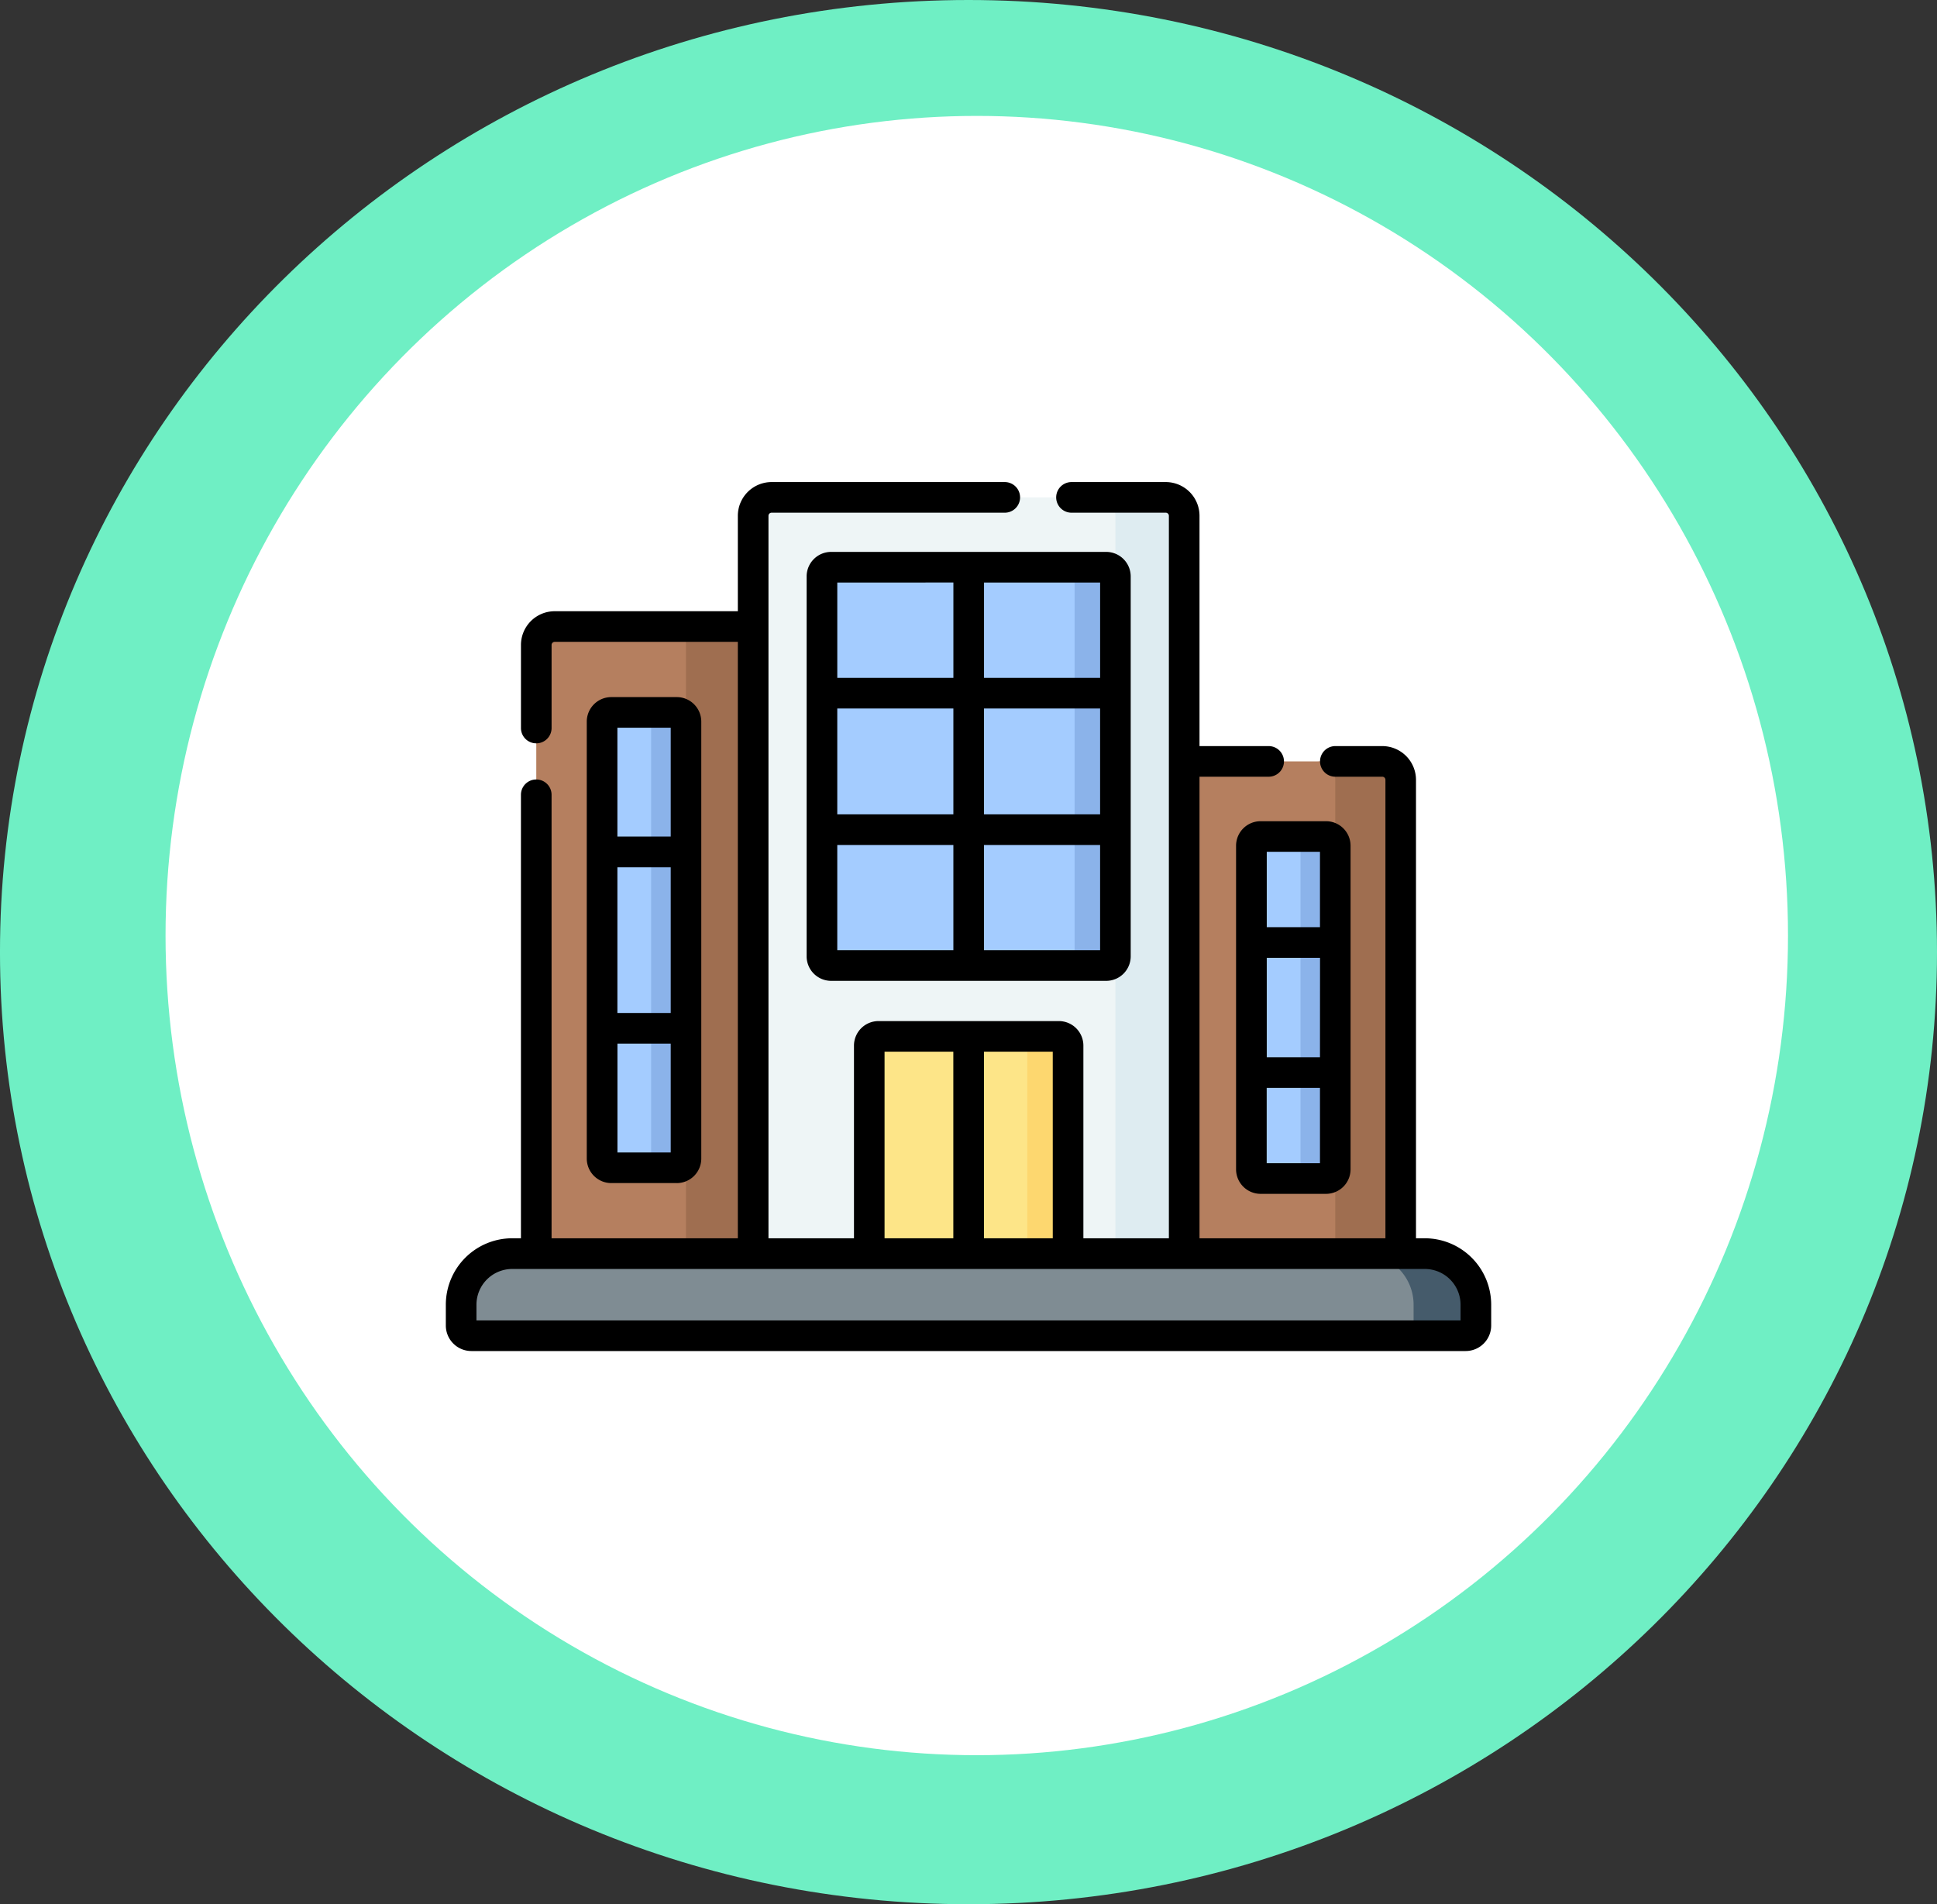 <svg xmlns="http://www.w3.org/2000/svg" width="116.999" height="115" viewBox="0 0 116.999 115">
  <rect x="0" y="0" width="116.999" height="115" fill="#333333" stroke="none"/>
  <g id="Grupo_1016361" data-name="Grupo 1016361" transform="translate(-425.438 -7498.47)">
    <g id="Grupo_1015374" data-name="Grupo 1015374" transform="translate(425.927 7498.205)">
      <g id="Grupo_1015448" data-name="Grupo 1015448" transform="translate(0 0)">
        <g id="Grupo_1014855" data-name="Grupo 1014855" transform="translate(0 0)">
          <path id="Unión_12" data-name="Unión 12" d="M58.5,0C90.809,0,117,25.744,117,57.5S90.809,115,58.5,115,0,89.256,0,57.5,26.192,0,58.5,0Z" transform="translate(-0.49 0.265)" fill="#6fefc4"/>
          <ellipse id="Elipse_4842" data-name="Elipse 4842" cx="49" cy="49.5" rx="49" ry="49.5" transform="translate(9.51 7.265)" fill="#fff"/>
        </g>
      </g>
    </g>
    <g id="oficina" transform="translate(452.367 7484.352)">
      <g id="Grupo_1017070" data-name="Grupo 1017070" transform="translate(0.925 44.156)">
        <g id="Grupo_1017069" data-name="Grupo 1017069" transform="translate(0 0)">
          <path id="Trazado_717301" data-name="Trazado 717301" d="M354.725,210.988l-10.613-1.233-2.466-29.727h11.967a1.113,1.113,0,0,1,1.113,1.113Z" transform="translate(-300.437 -164.083)" fill="#b57f5f"/>
          <path id="Trazado_717302" data-name="Trazado 717302" d="M430.567,180.027h-3.955a1.113,1.113,0,0,1,1.113,1.113v29.847l3.955-1.233V181.14A1.113,1.113,0,0,0,430.567,180.027Z" transform="translate(-374.926 -164.082)" fill="#9f6e50"/>
          <path id="Trazado_717303" data-name="Trazado 717303" d="M397.824,237.46H395.1a.557.557,0,0,1-.557-.557v-4.918l1.233-.925-1.233-.925v-6.007l1.233-1.069-1.233-.781v-4.918a.557.557,0,0,1,.557-.557h2.721a.557.557,0,0,1,.557.557V236.9A.557.557,0,0,1,397.824,237.46Z" transform="translate(-346.814 -196.323)" fill="#a4ccff"/>
          <path id="Trazado_717304" data-name="Trazado 717304" d="M416.221,216.8h-2.1a.557.557,0,0,1,.557.557V236.9a.557.557,0,0,1-.557.557h2.1a.557.557,0,0,0,.557-.557v-4.918l-1.233-.925,1.233-.925v-6.007l-1.233-.925,1.233-.925v-4.918A.557.557,0,0,0,416.221,216.8Z" transform="translate(-363.979 -196.323)" fill="#8bb3ea"/>
          <path id="Trazado_717305" data-name="Trazado 717305" d="M56.161,153.087l-11.867-1.233V115.094a1.113,1.113,0,0,1,1.113-1.113h7.93Z" transform="translate(-39.756 -106.181)" fill="#b57f5f"/>
          <path id="Trazado_717306" data-name="Trazado 717306" d="M117.621,113.982v39.106l5.291-1.233V113.982Z" transform="translate(-104.04 -106.182)" fill="#9f6e50"/>
          <path id="Trazado_717307" data-name="Trazado 717307" d="M79.807,183.531H77.086a.557.557,0,0,1-.557-.557v-6.942l1.233-1.256-1.233-.594v-8.8l1.233-.509-1.233-1.341v-6.942a.557.557,0,0,1,.557-.557h2.721a.557.557,0,0,1,.557.557v26.388A.557.557,0,0,1,79.807,183.531Z" transform="translate(-68.016 -143.044)" fill="#a4ccff"/>
          <path id="Trazado_717308" data-name="Trazado 717308" d="M98.2,156.031h-2.1a.557.557,0,0,1,.557.557v26.388a.557.557,0,0,1-.557.557h2.1a.557.557,0,0,0,.557-.557v-6.942l-1.233-.925,1.233-.925v-8.8l-1.233-.925,1.233-.925v-6.942A.557.557,0,0,0,98.2,156.031Z" transform="translate(-85.181 -143.045)" fill="#8bb3ea"/>
          <path id="Trazado_717309" data-name="Trazado 717309" d="M175.325,98.869h-24.8V51.843a1.113,1.113,0,0,1,1.113-1.113h22.577a1.113,1.113,0,0,1,1.113,1.113V98.869Z" transform="translate(-132.884 -50.73)" fill="#eef5f6"/>
          <path id="Trazado_717310" data-name="Trazado 717310" d="M323.082,50.73h-4.155a1.113,1.113,0,0,1,1.113,1.113V98.869H324.2V51.843A1.113,1.113,0,0,0,323.082,50.73Z" transform="translate(-280.521 -50.73)" fill="#deecf1"/>
          <path id="Trazado_717311" data-name="Trazado 717311" d="M200.151,108.981H194l-.925-.123-.925.123h-7.382a.557.557,0,0,1-.557-.557V101.7l.123-.925-.123-.925V93.456l.123-.925-.123-.925V85.481a.557.557,0,0,1,.557-.557h7.382l.925.123.925-.123h6.149a.557.557,0,0,1,.557.557v22.944A.557.557,0,0,1,200.151,108.981Z" transform="translate(-162.421 -80.707)" fill="#a4ccff"/>
          <path id="Trazado_717312" data-name="Trazado 717312" d="M305.908,84.924h-2.466a.557.557,0,0,1,.557.557v22.944a.557.557,0,0,1-.557.557h2.466a.557.557,0,0,0,.557-.557V101.7l-1.233-.925,1.233-.925V93.456l-1.233-.925,1.233-.925V85.481A.557.557,0,0,0,305.908,84.924Z" transform="translate(-266.945 -80.707)" fill="#8bb3ea"/>
          <path id="Trazado_717313" data-name="Trazado 717313" d="M218.174,329.038,207.4,327.805V315.241a.557.557,0,0,1,.557-.557h4.523l.925.247.925-.247h3.289a.557.557,0,0,1,.557.557v13.8Z" transform="translate(-182.747 -282.132)" fill="#fde588"/>
          <path id="Trazado_717314" data-name="Trazado 717314" d="M282.721,314.684h-2.466a.557.557,0,0,1,.557.557v13.8l2.466-1.233V315.241A.556.556,0,0,0,282.721,314.684Z" transform="translate(-246.618 -282.132)" fill="#fdd76f"/>
          <path id="Trazado_717315" data-name="Trazado 717315" d="M63.242,421.079H10.583A3.083,3.083,0,0,0,7.5,424.162v1.257a.617.617,0,0,0,.617.617H65.709a.617.617,0,0,0,.617-.617v-1.257A3.083,3.083,0,0,0,63.242,421.079Z" transform="translate(-7.5 -375.406)" fill="#7f8c93"/>
          <path id="Trazado_717316" data-name="Trazado 717316" d="M452.761,421.079H449a3.083,3.083,0,0,1,3.083,3.083v1.257a.617.617,0,0,1-.617.617h3.761a.617.617,0,0,0,.617-.617v-1.257A3.083,3.083,0,0,0,452.761,421.079Z" transform="translate(-394.553 -375.406)" fill="#455b6b"/>
        </g>
      </g>
      <g id="Grupo_1017071" data-name="Grupo 1017071" transform="translate(0 43.231)">
        <path id="Trazado_717317" data-name="Trazado 717317" d="M74.465,177.882a1.483,1.483,0,0,0,1.481-1.481V150.012a1.483,1.483,0,0,0-1.481-1.481H70.51a1.483,1.483,0,0,0-1.481,1.481V176.4a1.483,1.483,0,0,0,1.481,1.481h3.954ZM74.1,167.609H70.879v-8.8H74.1Zm-3.218,8.423v-6.574H74.1v6.574ZM74.1,150.381v6.574H70.879v-6.574Z" transform="translate(-60.516 -135.545)"/>
        <path id="Trazado_717318" data-name="Trazado 717318" d="M176.713,78.906v22.944a1.483,1.483,0,0,0,1.481,1.481h16.613a1.483,1.483,0,0,0,1.481-1.481V78.906a1.483,1.483,0,0,0-1.481-1.481H178.194A1.483,1.483,0,0,0,176.713,78.906ZM194.44,93.275h-7.013V86.881h7.013Zm-8.863,0h-7.013V86.881h7.013Zm-7.013,1.85h7.013v6.357h-7.013Zm8.863,6.357V95.125h7.013v6.357Zm7.014-16.451h-7.013V79.275h7.013Zm-8.863-5.757v5.757h-7.013V79.275Z" transform="translate(-154.92 -73.208)"/>
        <path id="Trazado_717319" data-name="Trazado 717319" d="M387.046,210.785v19.543a1.483,1.483,0,0,0,1.481,1.481h3.954a1.483,1.483,0,0,0,1.481-1.481V210.785a1.483,1.483,0,0,0-1.481-1.481h-3.954A1.483,1.483,0,0,0,387.046,210.785Zm5.068,12.775H388.9v-6.007h3.218Zm-3.218,6.4v-4.55h3.218v4.55Zm3.218-18.807v4.55H388.9v-4.55Z" transform="translate(-339.314 -188.823)"/>
        <path id="Trazado_717320" data-name="Trazado 717320" d="M59.134,88.9H58.6V61.214a2.04,2.04,0,0,0-2.038-2.038H53.729a.925.925,0,0,0,0,1.85h2.837a.188.188,0,0,1,.188.188V88.9H45.524V61.026H49.7a.925.925,0,0,0,0-1.85H45.524V45.269a2.04,2.04,0,0,0-2.038-2.038H37.792a.925.925,0,1,0,0,1.85h5.694a.188.188,0,0,1,.188.188V88.9H38.51V77.264a1.483,1.483,0,0,0-1.481-1.481H26.134a1.483,1.483,0,0,0-1.481,1.481V88.9H19.488V45.269a.188.188,0,0,1,.188-.188H33.761a.925.925,0,0,0,0-1.85H19.676a2.04,2.04,0,0,0-2.038,2.038v5.762H6.576a2.04,2.04,0,0,0-2.038,2.038v5.016a.925.925,0,1,0,1.85,0V53.069a.188.188,0,0,1,.188-.188H17.638V88.9H6.387V62.117a.925.925,0,1,0-1.85,0V88.9h-.53A4.013,4.013,0,0,0,0,92.912v1.257A1.543,1.543,0,0,0,1.542,95.71H61.6a1.543,1.543,0,0,0,1.542-1.542V92.912A4.013,4.013,0,0,0,59.134,88.9Zm-22.473,0H32.506V77.632H36.66ZM26.5,77.632h4.154V88.9H26.5ZM61.292,93.86H1.85v-.948a2.161,2.161,0,0,1,2.158-2.158H59.134a2.161,2.161,0,0,1,2.158,2.158Z" transform="translate(0 -43.231)"/>
      </g>
    </g>
  </g>
</svg>
